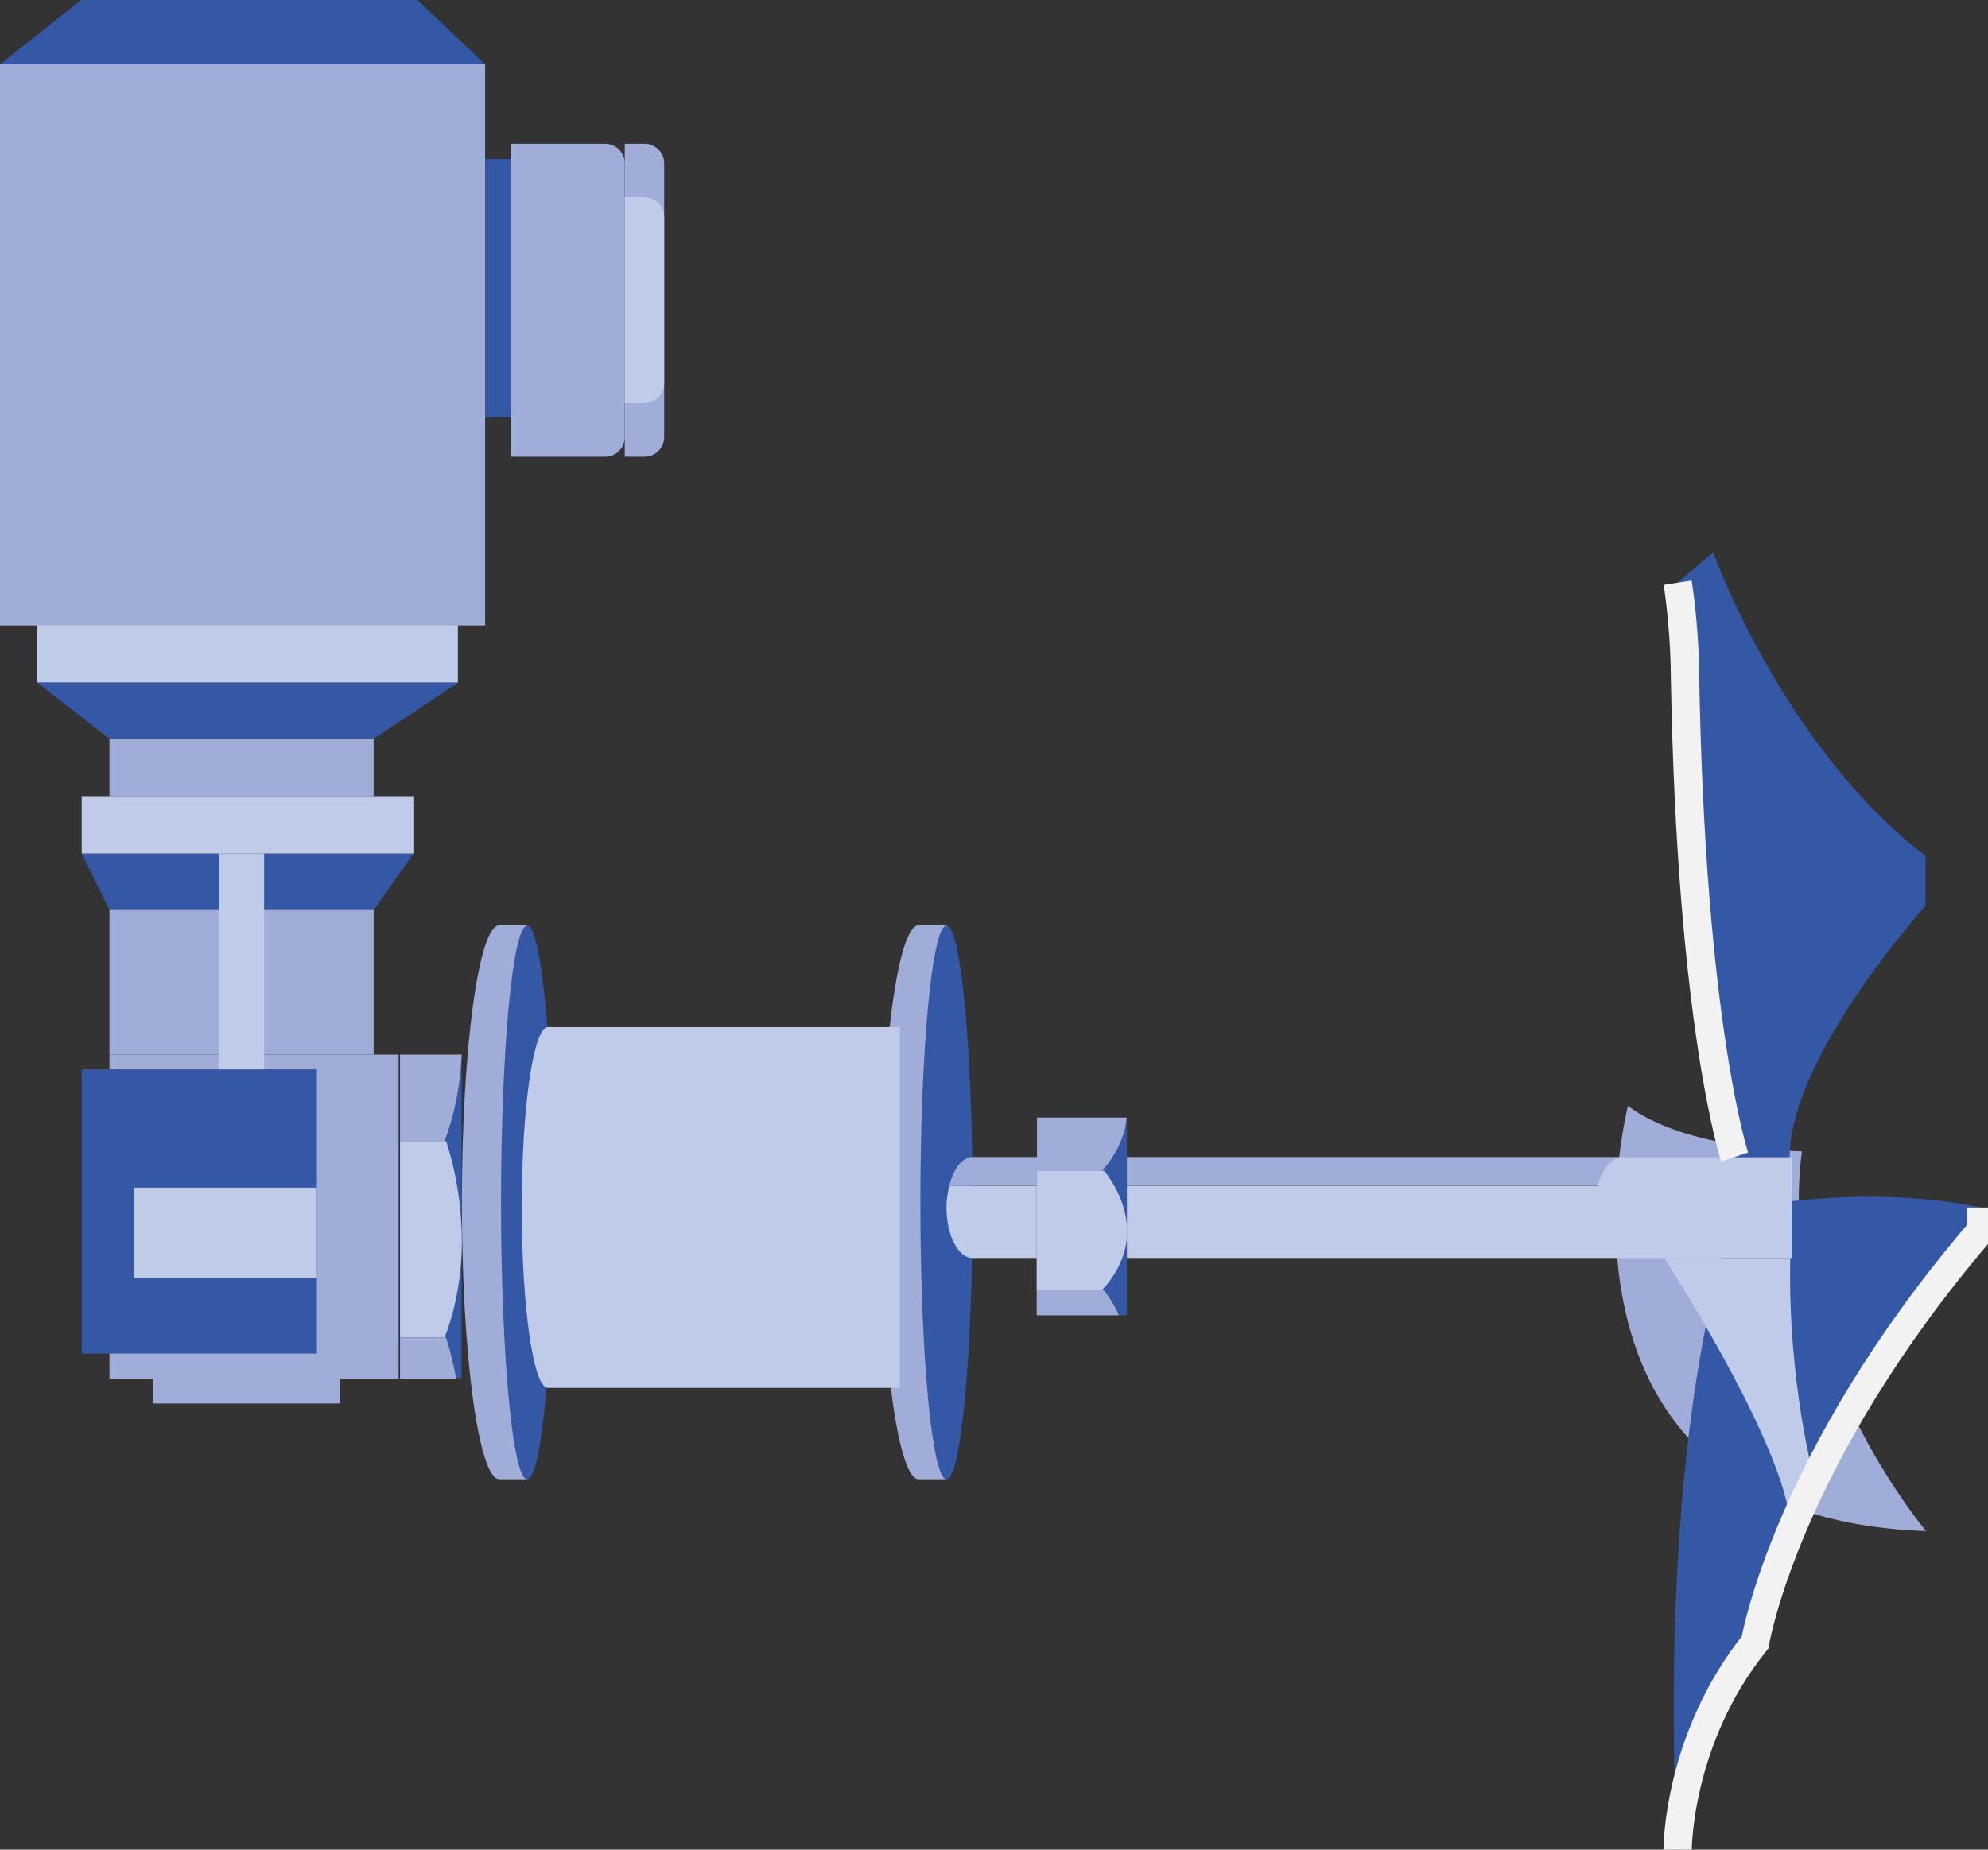 <?xml version="1.0" encoding="utf-8"?>
<!-- Generator: Adobe Illustrator 23.0.3, SVG Export Plug-In . SVG Version: 6.00 Build 0)  -->
<svg version="1.2" baseProfile="tiny" id="Capa_1" xmlns="http://www.w3.org/2000/svg" xmlns:xlink="http://www.w3.org/1999/xlink"
	 x="0px" y="0px" viewBox="0 0 70.07 65.21" xml:space="preserve">
<rect x="0" y="0" width="70.07" height="65.21" fill="#333333" stroke="none"/>
<g>
	<path fill="#A0ADD9" d="M57.38,38.99c0,0-3.71,14.47,10.51,14.99c0,0-5.31-6.28-4.38-13.39C63.51,40.59,59.44,40.54,57.38,38.99z"
		/>
	<g>
		<path fill="#3458A5" d="M15.67,40.23H14.1v6.91h1.62c0,0,0.2,0.57,0.36,1.45h0.19V37.18h-0.01C16.2,38.99,15.67,40.23,15.67,40.23
			z"/>
		<path fill-rule="evenodd" fill="#C0CAE9" d="M14.1,40.23h1.62c0,0,0.56,1.53,0.56,3.53c0,2-0.61,3.39-0.61,3.39H14.1V40.23z"/>
		<path fill="#A0ADD9" d="M16.27,37.18H14.1v3.06h1.56C15.67,40.23,16.2,38.99,16.27,37.18z"/>
		<path fill="#A0ADD9" d="M14.1,47.15v1.45h1.98c-0.16-0.88-0.36-1.45-0.36-1.45H14.1z"/>
	</g>
	<path fill="#A0ADD9" d="M17.6,32.62h0.98v3.2v13.13v3.2H17.6c-0.73,0-1.32-4.37-1.32-9.76C16.28,36.99,16.87,32.62,17.6,32.62z"/>
	<ellipse fill-rule="evenodd" fill="#3458A5" cx="18.58" cy="42.39" rx="0.92" ry="9.76"/>
	<path fill="#A0ADD9" d="M32.38,32.62h0.98v3.2v13.13v3.2h-0.98c-0.73,0-1.32-4.37-1.32-9.76C31.06,36.99,31.65,32.62,32.38,32.62z"
		/>
	<ellipse fill-rule="evenodd" fill="#3458A5" cx="33.36" cy="42.39" rx="0.92" ry="9.76"/>
	<rect y="2.27" fill-rule="evenodd" fill="#A0ADD9" width="17.1" height="19.78"/>
	<polygon fill-rule="evenodd" fill="#3458A5" points="17.1,2.27 0,2.27 2.86,0 14.71,0 	"/>
	<polygon fill-rule="evenodd" fill="#3458A5" points="1.31,24.06 16.15,24.06 13.17,26.05 3.86,26.05 	"/>
	<polygon fill-rule="evenodd" fill="#3458A5" points="2.88,30.09 14.58,30.09 13.17,32.08 3.86,32.08 	"/>
	<rect x="1.31" y="22.04" fill-rule="evenodd" fill="#C0CAE9" width="14.83" height="2.02"/>
	<rect x="3.86" y="26.05" fill-rule="evenodd" fill="#A0ADD9" width="9.31" height="2.02"/>
	<rect x="3.86" y="32.08" fill-rule="evenodd" fill="#A0ADD9" width="9.31" height="5.1"/>
	<rect x="3.86" y="37.18" fill-rule="evenodd" fill="#A0ADD9" width="10.19" height="11.42"/>
	<rect x="5.38" y="38.41" fill-rule="evenodd" fill="#A0ADD9" width="6.61" height="11.07"/>
	<rect x="2.88" y="37.7" fill-rule="evenodd" fill="#3458A5" width="8.29" height="10.02"/>
	<rect x="4.71" y="41.87" fill-rule="evenodd" fill="#C0CAE9" width="6.46" height="3.19"/>
	<rect x="2.88" y="28.07" fill-rule="evenodd" fill="#C0CAE9" width="11.69" height="2.02"/>
	<path fill-rule="evenodd" fill="#A0ADD9" d="M21.33,5.07h-3.32V16.1h3.32c0.38,0,0.69-0.31,0.69-0.69V5.76
		C22.02,5.38,21.71,5.07,21.33,5.07z"/>
	<path fill-rule="evenodd" fill="#A0ADD9" d="M22.72,5.07h-0.7V16.1h0.7c0.38,0,0.69-0.31,0.69-0.69V5.76
		C23.41,5.38,23.1,5.07,22.72,5.07z"/>
	<path fill-rule="evenodd" fill="#C0CAE9" d="M22.72,6.95h-0.7v7.26h0.7c0.38,0,0.69-0.31,0.69-0.69V7.64
		C23.41,7.26,23.1,6.95,22.72,6.95z"/>
	<rect x="17.1" y="5.61" fill-rule="evenodd" fill="#3458A5" width="0.91" height="9.1"/>
	<path fill="#C0CAE9" d="M19.31,36.21c-0.51,0-0.92,2.85-0.92,6.36c0,3.51,0.41,6.36,0.92,6.36h12.41V36.21H19.31z"/>
	<path fill="#A0ADD9" d="M58.65,40.79H34.28c-0.36,0-0.67,0.41-0.82,1h25.19V40.79z"/>
	<path fill="#C0CAE9" d="M33.46,41.8c-0.06,0.24-0.1,0.49-0.1,0.77c0,0.98,0.41,1.78,0.92,1.78h24.37V41.8H33.46z"/>
	<path fill="#3458A5" d="M61.65,42.57c0,0-2.27-6.1-2.27-19.29c0-0.36-0.26-2.73-0.26-2.73l1.26-1.08c0,0,2.45,6.85,7.49,10.71v1.75
		c0,0-4.79,5.31-4.79,8.86L61.65,42.57z"/>
	<path fill="#3458A5" d="M59.13,65.21c0,0-0.82-12.05,1.55-20.86l0.98-1.78c0,0,4.07-0.85,8.16,0v0.81c0,0-6.15,6.69-7.96,14.52
		C61.86,57.89,59.28,61.14,59.13,65.21z"/>
	<path fill="#C0CAE9" d="M57.22,40.79c-0.56,0-1.01,0.8-1.01,1.78c0,0.98,0.45,1.78,1.01,1.78h5.93v-3.55H57.22z"/>
	<g>
		<path fill="#3458A5" d="M38.83,41.27h-2.29v4.22h2.37c0,0,0.3,0.35,0.53,0.88h0.28V39.4h-0.02
			C39.62,40.51,38.83,41.27,38.83,41.27z"/>
		<path fill-rule="evenodd" fill="#C0CAE9" d="M36.54,41.27h2.37c0,0,0.82,0.93,0.82,2.15s-0.9,2.07-0.9,2.07h-2.29V41.27z"/>
		<path fill="#A0ADD9" d="M39.71,39.4h-3.16v1.87h2.29C38.83,41.27,39.62,40.51,39.71,39.4z"/>
		<path fill="#A0ADD9" d="M36.54,45.49v0.88h2.9c-0.24-0.54-0.53-0.88-0.53-0.88H36.54z"/>
	</g>
	<path fill="#C0CAE9" d="M63.95,52.15c0,0-0.94-3.37-0.85-7.8h-4.44c0,0,4.6,7.1,4.44,9.7L63.95,52.15z"/>
	<path fill="none" stroke="#F3F2F2" stroke-miterlimit="10" d="M59.13,65.21c0,0-0.01-3.89,2.73-7.31c0,0,1.08-6.49,7.96-14.52
		v-0.81"/>
	<path fill="none" stroke="#F3F2F2" stroke-miterlimit="10" d="M61.14,40.79c0,0-1.54-4.64-1.75-17c0,0,0-1.6-0.26-3.25"/>
	<rect x="7.73" y="30.09" fill="#C0CAE9" width="1.58" height="7.61"/>
</g>
</svg>
